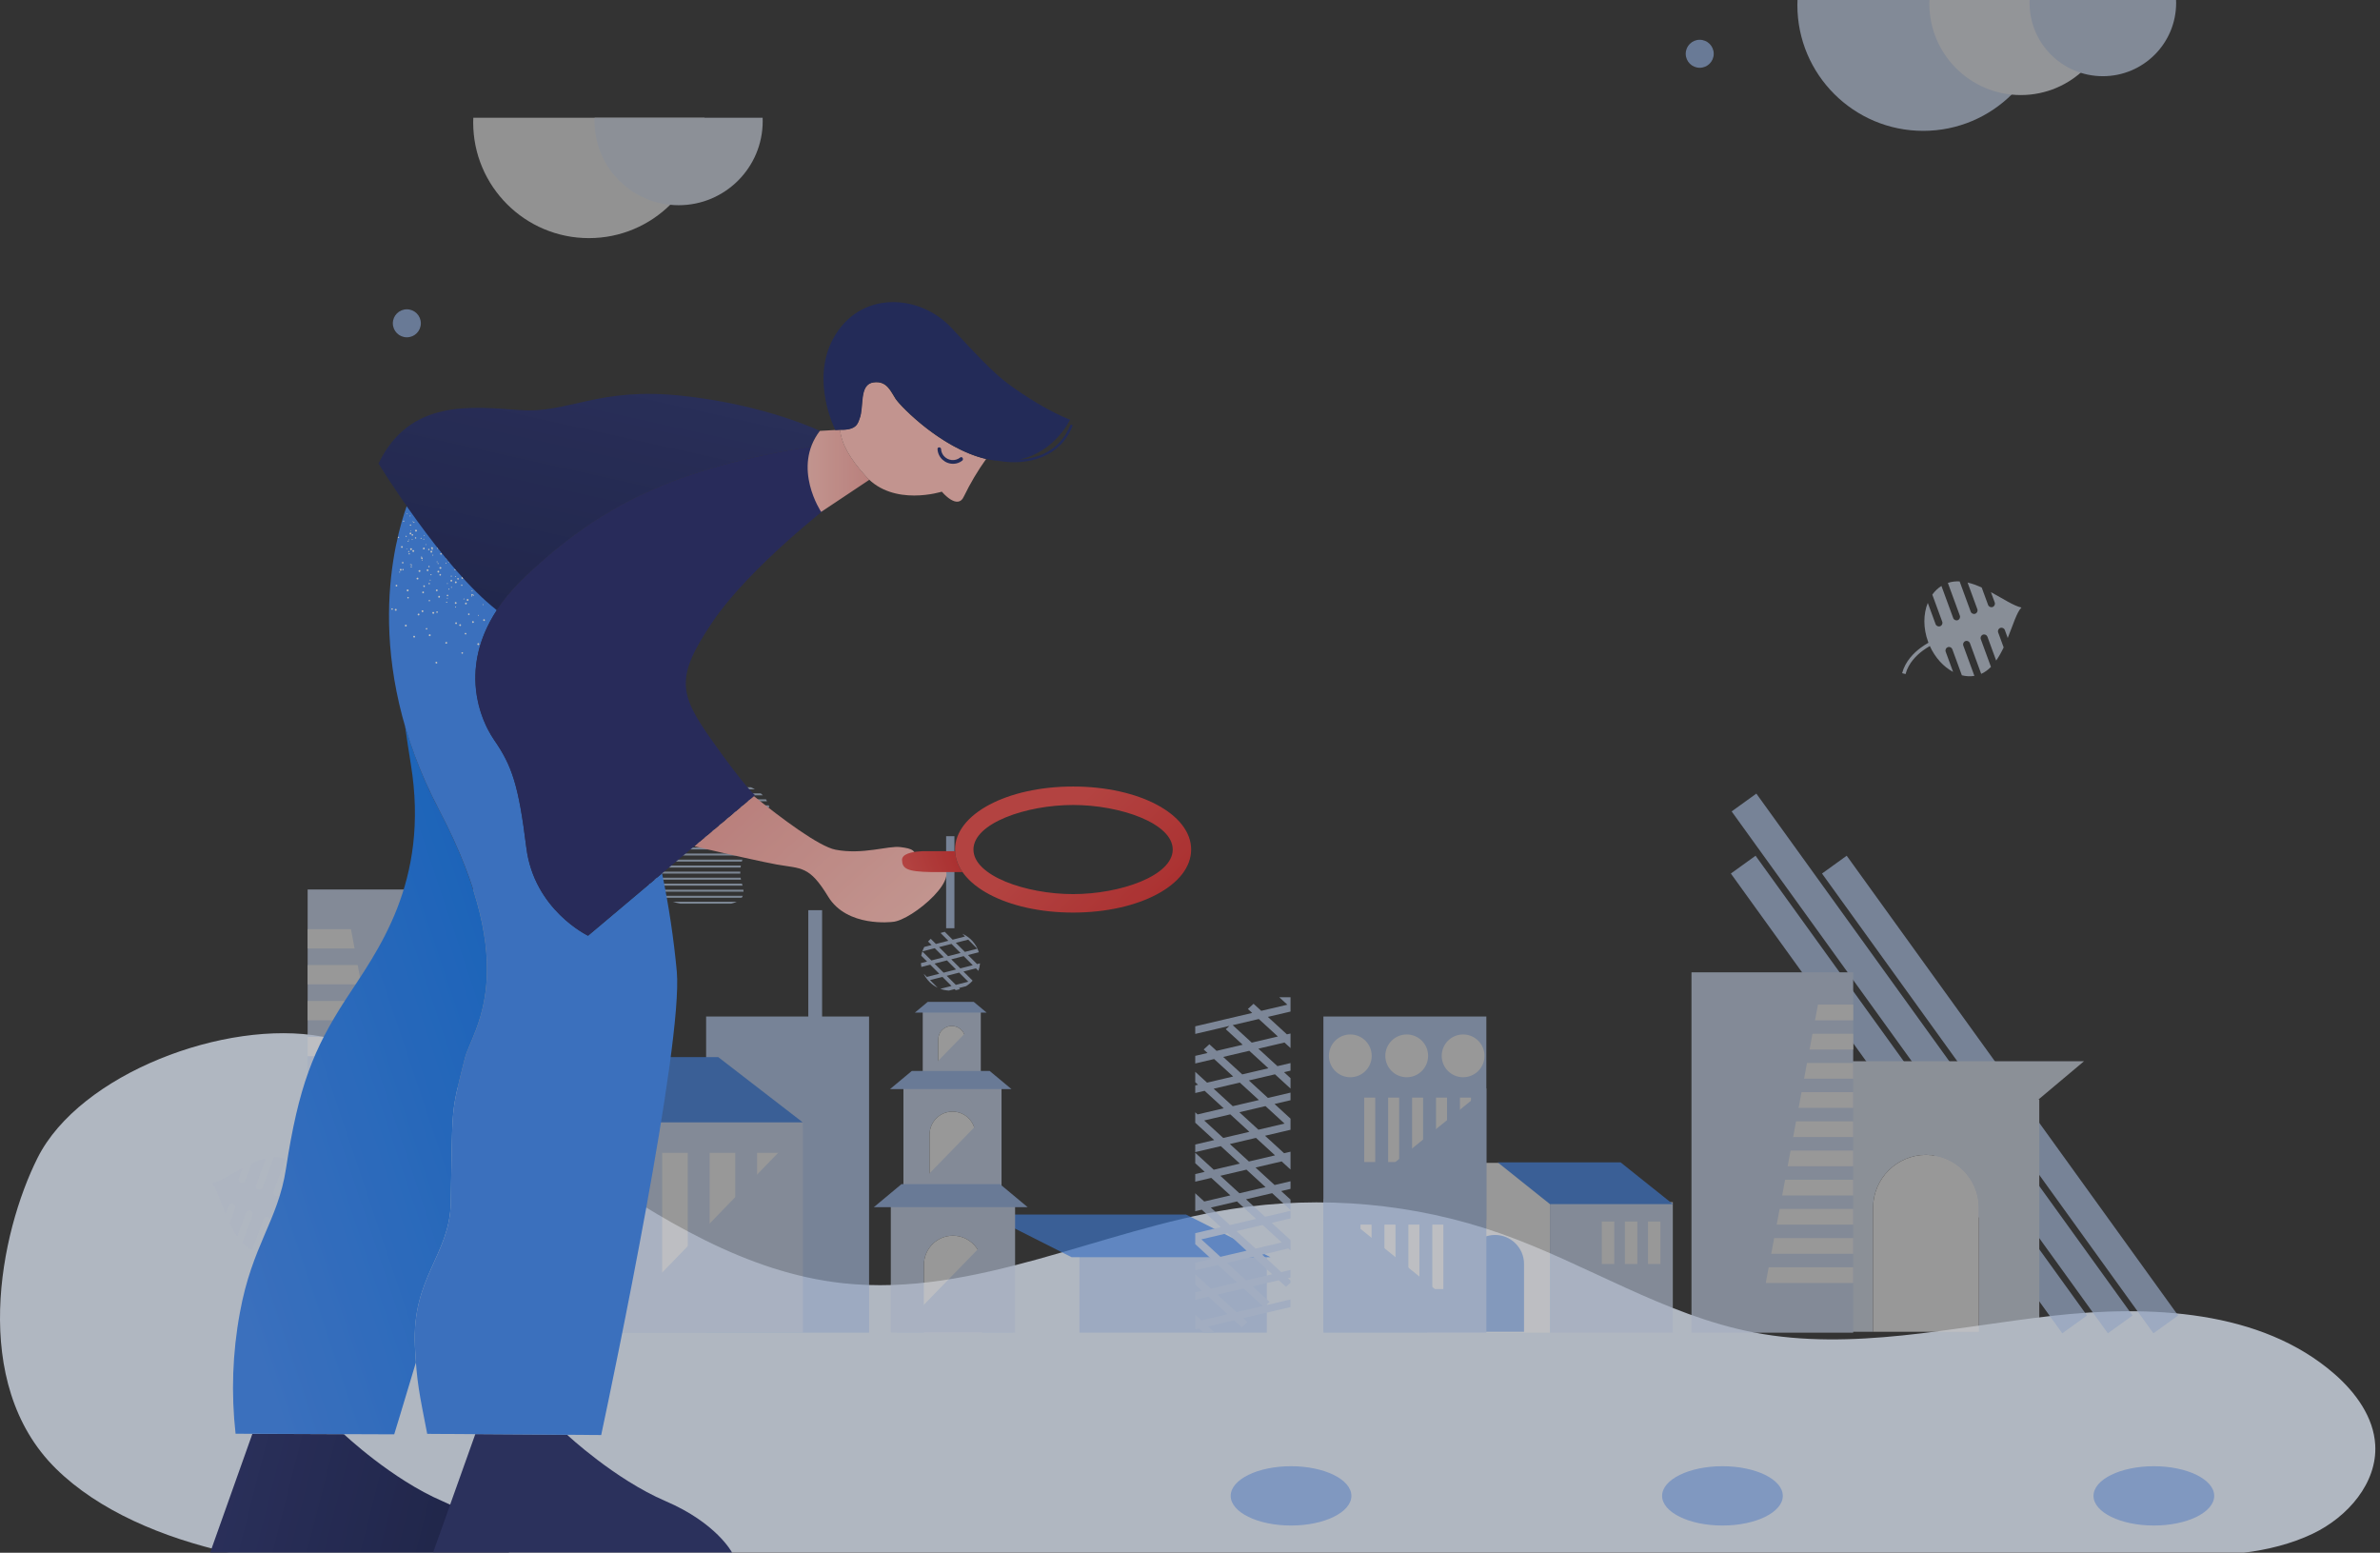 <svg width="394" height="257" viewBox="0 0 394 257" fill="none" xmlns="http://www.w3.org/2000/svg">
<rect x="0" y="0" width="394" height="257" fill="#333333" stroke="none"/>
<g opacity="0.7">
<path d="M37.956 257H371.476C375.426 256.493 379.289 255.555 382.836 253.867C388.711 251.07 393.561 245.406 393.211 239.165C392.956 234.583 389.997 230.491 386.436 227.392C374.268 216.796 355.953 215.946 339.573 217.808C323.193 219.671 306.595 223.644 290.422 220.554C275.528 217.709 262.603 209.151 248.354 204.143C234.222 199.176 218.723 197.772 203.859 200.116C182.17 203.537 161.437 214.751 139.592 212.398C123.467 210.661 109.323 201.726 96.077 192.811C82.831 183.894 69.202 174.49 53.268 171.561C37.337 168.631 13.212 177.714 6.221 191.643C-0.004 204.048 -5.098 228.919 9.241 243.066C16.321 250.05 26.922 254.523 37.956 257Z" fill="#E6EFFE"/>
<g opacity="0.7">
<path d="M43.488 196.56L45.324 191.553C45.985 191.521 46.637 191.593 47.27 191.805L45.285 197.219C45.174 197.523 45.33 197.859 45.633 197.971C45.937 198.082 46.273 197.926 46.385 197.623L48.333 192.31C48.922 192.679 49.429 193.166 49.845 193.743L48.202 198.226C48.091 198.529 48.247 198.865 48.55 198.977C48.854 199.089 49.19 198.932 49.302 198.629L50.593 195.108C51.334 196.942 51.377 199.264 50.541 201.546C50.521 201.6 50.502 201.652 50.481 201.705C50.911 201.953 51.33 202.22 51.733 202.516C52.862 203.345 54.319 204.753 54.841 206.747L54.274 206.895C53.796 205.066 52.44 203.761 51.386 202.988C51.023 202.721 50.644 202.477 50.253 202.25C49.376 204.192 47.973 205.703 46.403 206.537L47.629 203.192C47.74 202.888 47.584 202.552 47.281 202.44C46.977 202.329 46.641 202.485 46.529 202.788L44.949 207.099C44.26 207.269 43.56 207.307 42.876 207.194L44.713 202.185C44.824 201.881 44.668 201.545 44.364 201.433C44.061 201.322 43.724 201.478 43.612 201.781L41.751 206.859C41.151 206.593 40.616 206.196 40.135 205.708L41.816 201.123C41.927 200.819 41.771 200.483 41.468 200.371C41.164 200.26 40.827 200.416 40.716 200.72L39.271 204.66C38.804 203.997 38.397 203.252 38.032 202.48L38.939 200.006C39.05 199.703 38.894 199.367 38.591 199.255C38.287 199.144 37.951 199.3 37.839 199.603L37.356 200.92C36.463 198.705 35.831 196.589 35.086 195.881C36.348 195.616 38.146 194.408 40.137 193.334L39.512 195.039C39.401 195.343 39.557 195.679 39.86 195.791C40.164 195.902 40.5 195.746 40.612 195.443L41.666 192.569C42.437 192.219 43.223 191.925 44.007 191.743L42.389 196.156C42.278 196.46 42.434 196.796 42.737 196.908C43.04 197.02 43.377 196.864 43.488 196.56Z" fill="#E0EBFE"/>
<path d="M326.243 101.236L324.407 96.228C323.745 96.196 323.093 96.268 322.461 96.48L324.445 101.894C324.556 102.197 324.4 102.534 324.097 102.645C323.793 102.756 323.457 102.6 323.345 102.297L321.398 96.985C320.808 97.354 320.301 97.841 319.885 98.418L321.529 102.901C321.64 103.204 321.484 103.541 321.18 103.652C320.877 103.763 320.54 103.607 320.429 103.304L319.138 99.784C318.397 101.617 318.353 103.94 319.189 106.222C319.209 106.275 319.229 106.328 319.25 106.38C318.82 106.628 318.4 106.896 317.997 107.192C316.868 108.021 315.412 109.428 314.89 111.422L315.456 111.57C315.935 109.742 317.291 108.437 318.344 107.663C318.707 107.397 319.087 107.153 319.477 106.926C320.354 108.868 321.757 110.378 323.328 111.213L322.101 107.867C321.99 107.564 322.146 107.227 322.449 107.116C322.753 107.005 323.089 107.161 323.201 107.464L324.781 111.774C325.471 111.945 326.17 111.983 326.854 111.869L325.018 106.86C324.907 106.557 325.063 106.221 325.366 106.109C325.67 105.998 326.006 106.154 326.118 106.457L327.98 111.534C328.58 111.269 329.115 110.871 329.596 110.383L327.915 105.799C327.804 105.495 327.96 105.159 328.263 105.047C328.567 104.936 328.903 105.092 329.015 105.395L330.459 109.335C330.926 108.672 331.334 107.927 331.698 107.156L330.791 104.682C330.68 104.378 330.836 104.042 331.14 103.93C331.443 103.819 331.78 103.975 331.892 104.279L332.374 105.596C333.267 103.38 333.899 101.264 334.645 100.557C333.382 100.291 331.584 99.084 329.593 98.01L330.219 99.715C330.33 100.019 330.174 100.355 329.87 100.467C329.567 100.578 329.23 100.422 329.119 100.118L328.065 97.245C327.294 96.894 326.508 96.6 325.724 96.418L327.342 100.832C327.453 101.135 327.297 101.471 326.993 101.583C326.69 101.695 326.354 101.539 326.243 101.236Z" fill="#E0EBFE"/>
<path d="M303.67 143.11L358.538 219.207" stroke="#BDD5FD" stroke-width="5.043" stroke-miterlimit="10"/>
<path d="M288.712 132.827L350.994 219.207" stroke="#BDD5FD" stroke-width="5.043" stroke-miterlimit="10"/>
<path d="M288.582 143.11L343.449 219.207" stroke="#BDD5FD" stroke-width="5.043" stroke-miterlimit="10"/>
<path d="M209.713 208.011H178.698V220.578H209.713V208.011Z" fill="#BDD5FD"/>
<path d="M337.596 181.973H300.078V220.426H310.082V199.902C310.082 195.088 314.022 191.15 318.837 191.15C323.653 191.15 327.592 195.088 327.592 199.902V220.426H337.597V181.973H337.596Z" fill="#E6EFFE"/>
<path d="M318.838 191.151C314.022 191.151 310.083 195.089 310.083 199.902V220.427H327.593V199.902C327.593 195.089 323.653 191.151 318.838 191.151Z" fill="white"/>
<path d="M99.974 175.103H67.053V220.579H99.974V175.103Z" fill="white"/>
<path d="M136.096 150.651H133.81V172.589H136.096V150.651Z" fill="#BDD5FD"/>
<path d="M162.368 167.46H152.757V177.31H155.32V172.053C155.32 170.82 156.329 169.811 157.562 169.811C158.796 169.811 159.804 170.82 159.804 172.053V177.31H162.367V167.46H162.368Z" fill="#D5E4FE"/>
<path d="M157.562 169.811C156.329 169.811 155.32 170.82 155.32 172.053V177.31H159.805V172.053C159.805 170.82 158.796 169.811 157.562 169.811Z" fill="white"/>
<path d="M161.2 165.826H153.582L151.447 167.605H163.336L161.2 165.826Z" fill="#A1C3FC"/>
<path d="M165.799 180.014H149.56V196.659H153.89V187.775C153.89 185.692 155.595 183.987 157.679 183.987C159.764 183.987 161.469 185.692 161.469 187.775V196.659H165.799V180.014Z" fill="#D5E4FE"/>
<path d="M157.681 183.987C155.597 183.987 153.891 185.691 153.891 187.775V196.659H161.471V187.775C161.47 185.691 159.765 183.987 157.681 183.987Z" fill="white"/>
<path d="M143.872 168.249H116.896V220.579H143.872V168.249Z" fill="#BDD5FD"/>
<path d="M78.353 19.495C78.344 19.75 78.334 20.004 78.334 20.261C78.334 30.838 86.913 39.413 97.494 39.413C108.076 39.413 116.654 30.838 116.654 20.261C116.654 20.004 116.645 19.75 116.635 19.495H78.353Z" fill="#F4F4F4"/>
<path d="M98.438 19.495C98.431 19.68 98.424 19.865 98.424 20.052C98.424 27.736 104.656 33.966 112.344 33.966C120.031 33.966 126.263 27.736 126.263 20.052C126.263 19.866 126.256 19.68 126.249 19.495H98.438Z" fill="#E7EFFE"/>
<path d="M297.569 0C297.558 0.276 297.548 0.554 297.548 0.833C297.548 12.335 306.876 21.659 318.382 21.659C329.889 21.659 339.216 12.335 339.216 0.833C339.216 0.554 339.206 0.277 339.195 0C339.195 0 297.569 0 297.569 0Z" fill="#D3E3FE"/>
<path d="M319.409 0C319.401 0.201 319.394 0.402 319.394 0.605C319.394 8.961 326.17 15.734 334.53 15.734C342.889 15.734 349.665 8.961 349.665 0.605C349.665 0.402 349.658 0.201 349.649 0H319.409Z" fill="#F6F9FF"/>
<path d="M336.001 0C335.995 0.161 335.989 0.322 335.989 0.485C335.989 7.182 341.42 12.612 348.12 12.612C354.821 12.612 360.252 7.182 360.252 0.485C360.252 0.323 360.246 0.161 360.24 0H336.001Z" fill="#D3E3FE"/>
<path d="M122.597 129.63H114.947C115.392 129.49 115.836 129.373 116.304 129.303H121.217C121.684 129.397 122.129 129.514 122.597 129.63ZM124.328 130.309H113.217C112.983 130.402 112.772 130.519 112.561 130.636H124.96C124.773 130.519 124.539 130.402 124.328 130.309ZM125.942 131.314H111.462C111.298 131.431 111.157 131.524 110.994 131.641H126.293C126.176 131.525 126.059 131.408 125.942 131.314ZM126.808 132.296H110.175C110.058 132.413 109.917 132.506 109.801 132.623H126.971C126.924 132.53 126.878 132.413 126.808 132.296ZM127.275 133.302H109.145C109.052 133.419 108.958 133.512 108.841 133.629H127.368C127.346 133.512 127.299 133.419 127.275 133.302ZM127.533 134.307H108.304C108.21 134.425 108.14 134.518 108.07 134.634H127.58C127.556 134.518 127.533 134.401 127.533 134.307ZM127.65 135.29H107.625C107.555 135.407 107.485 135.5 107.438 135.617H127.697C127.673 135.523 127.673 135.406 127.65 135.29ZM127.697 136.295H107.064C107.017 136.412 106.947 136.506 106.9 136.622H127.697C127.697 136.505 127.697 136.412 127.697 136.295ZM127.509 137.417C127.533 137.371 127.533 137.347 127.556 137.3H106.618C106.572 137.417 106.525 137.51 106.501 137.627H127.368C127.416 137.557 127.462 137.488 127.509 137.417ZM126.153 138.399C126.223 138.353 126.293 138.329 126.363 138.306H106.291C106.268 138.423 106.245 138.516 106.198 138.633H125.754C125.872 138.54 126.012 138.469 126.153 138.399ZM124.866 139.288H106.058C106.034 139.405 106.011 139.498 106.011 139.615H124.538C124.632 139.499 124.749 139.382 124.866 139.288ZM123.953 140.27H105.894C105.894 140.387 105.87 140.48 105.87 140.597H123.719C123.79 140.504 123.86 140.387 123.953 140.27ZM123.322 141.276H105.847C105.847 141.393 105.847 141.486 105.847 141.603H123.158C123.205 141.509 123.275 141.393 123.322 141.276ZM122.901 142.281H105.894C105.894 142.399 105.918 142.492 105.941 142.609H122.807C122.831 142.491 122.878 142.375 122.901 142.281ZM122.644 143.263H106.058C106.081 143.38 106.104 143.497 106.128 143.59H122.597C122.62 143.497 122.644 143.38 122.644 143.263ZM122.55 144.268H106.339C106.385 144.386 106.409 144.502 106.456 144.596H122.551C122.55 144.503 122.55 144.386 122.55 144.268ZM106.947 145.602H122.667C122.643 145.484 122.62 145.391 122.62 145.274H106.783C106.83 145.368 106.9 145.485 106.947 145.602ZM107.602 146.584H122.924C122.901 146.467 122.854 146.373 122.831 146.257H107.368C107.438 146.373 107.508 146.491 107.602 146.584ZM108.491 147.589H123.088C123.088 147.472 123.088 147.379 123.065 147.262H108.14C108.28 147.379 108.397 147.496 108.491 147.589ZM109.73 148.525C109.777 148.548 109.801 148.571 109.848 148.595H122.784C122.854 148.501 122.924 148.384 122.971 148.268H109.333C109.473 148.337 109.59 148.454 109.73 148.525ZM112.678 149.577H121.029C121.356 149.506 121.66 149.39 121.964 149.25H111.391C111.812 149.39 112.233 149.506 112.678 149.577Z" fill="#C8DCF8"/>
<path d="M67.352 55.829C68.632 55.829 69.669 54.792 69.669 53.512C69.669 52.233 68.632 51.196 67.352 51.196C66.072 51.196 65.034 52.233 65.034 53.512C65.034 54.792 66.072 55.829 67.352 55.829Z" fill="#A1C3FC"/>
<path d="M281.383 11.217C282.663 11.217 283.701 10.18 283.701 8.901C283.701 7.622 282.663 6.584 281.383 6.584C280.103 6.584 279.065 7.622 279.065 8.901C279.065 10.18 280.103 11.217 281.383 11.217Z" fill="#A1C3FC"/>
<path d="M159.921 163.232C160.337 162.975 160.711 162.66 161.032 162.295L161.001 162.303L159.499 160.802L161.557 160.275L161.973 160.692C162.113 160.297 162.205 159.881 162.239 159.448L161.749 159.573L160.247 158.072L162.043 157.612C161.621 156.238 160.613 155.122 159.31 154.552L159.763 155.004L157.705 155.531L156.406 154.232C156.165 154.278 155.932 154.345 155.705 154.426L156.993 155.713L154.935 156.24L154.081 155.385C153.923 155.525 153.774 155.675 153.635 155.834L154.223 156.421L153.011 156.732C152.885 156.965 152.782 157.211 152.695 157.465L154.743 156.941L156.245 158.442L154.187 158.969L152.692 157.474C152.614 157.704 152.553 157.941 152.51 158.185L153.476 159.151L152.447 159.414C152.462 159.629 152.487 159.84 152.529 160.046L153.995 159.67L155.497 161.172L153.44 161.698L152.916 161.174C153.399 162.181 154.214 162.995 155.221 163.478L153.96 162.218L156.017 161.692L157.519 163.193L155.668 163.667C156.118 163.83 156.597 163.929 157.098 163.954L158.04 163.713L158.212 163.886C158.456 163.842 158.694 163.781 158.924 163.703L158.752 163.531L159.921 163.232ZM161.038 159.755L158.98 160.282L157.478 158.78L159.536 158.254L161.038 159.755ZM160.284 155.524L161.786 157.026L159.729 157.552L158.227 156.051L160.284 155.524ZM155.456 156.76L157.514 156.233L159.016 157.735L156.958 158.261L155.456 156.76ZM154.708 159.49L156.765 158.963L158.267 160.465L156.21 160.991L154.708 159.49ZM156.73 161.51L158.787 160.984L160.29 162.486L158.232 163.012L156.73 161.51Z" fill="#C8DCFD"/>
<path d="M83.848 147.224H50.928V220.579H83.848V147.224Z" fill="#D5E4FE"/>
<path d="M132.895 185.615H99.975V220.579H132.895V185.615Z" fill="#D5E4FE"/>
<path d="M118.905 174.967H85.985L99.974 185.766H132.895L118.905 174.967Z" fill="#428DFC"/>
<path d="M196.33 201.019H163.41L177.399 208.084H210.319L196.33 201.019Z" fill="#428DFC"/>
<path d="M113.859 190.812H109.618V214.073H113.859V190.812Z" fill="white"/>
<path d="M121.716 190.812H117.475V214.073H121.716V190.812Z" fill="white"/>
<path d="M129.574 190.812H125.333V214.073H129.574V190.812Z" fill="white"/>
<path d="M256.582 192.472H236.236V220.578H256.582V192.472Z" fill="white"/>
<path d="M276.929 198.97H256.583V220.579H276.929V198.97Z" fill="#D5E4FE"/>
<path d="M268.283 192.389H247.937L256.583 199.298H276.929L268.283 192.389Z" fill="#428DFC"/>
<path d="M267.236 202.182H265.175V209.213H267.236V202.182Z" fill="white"/>
<path d="M271.057 202.182H268.995V209.213H271.057V202.182Z" fill="white"/>
<path d="M274.878 202.182H272.816V209.213H274.878V202.182Z" fill="white"/>
<path d="M68.76 153.79H50.928V156.989H68.76V153.79Z" fill="white"/>
<path d="M68.76 159.732H50.928V162.931H68.76V159.732Z" fill="white"/>
<path d="M68.76 165.674H50.928V168.873H68.76V165.674Z" fill="white"/>
<path d="M68.76 171.615H50.928V174.815H68.76V171.615Z" fill="white"/>
<path d="M68.76 177.557H50.928V180.757H68.76V177.557Z" fill="white"/>
<path d="M68.76 183.499H50.928V186.698H68.76V183.499Z" fill="white"/>
<path d="M68.76 189.441H50.928V192.64H68.76V189.441Z" fill="white"/>
<path d="M68.76 195.383H50.928V198.582H68.76V195.383Z" fill="white"/>
<path d="M68.76 201.324H50.928V204.524H68.76V201.324Z" fill="white"/>
<path d="M68.76 207.266H50.928V210.466H68.76V207.266Z" fill="white"/>
<path d="M57.33 149.677L69.675 215.494H79.735V150.134L57.33 149.677Z" fill="#D5E4FE"/>
<path d="M168.045 199.491H147.47V220.579H152.956V209.323C152.956 206.684 155.116 204.524 157.757 204.524C160.397 204.524 162.558 206.684 162.558 209.323V220.579H168.044C168.045 220.579 168.045 199.491 168.045 199.491Z" fill="#D5E4FE"/>
<path d="M157.757 204.524C155.116 204.524 152.956 206.684 152.956 209.323V220.579H162.558V209.323C162.558 206.684 160.398 204.524 157.757 204.524Z" fill="white"/>
<path d="M337.062 182.321H300.612L292.679 175.655H344.996L337.062 182.321Z" fill="#E6EFFE"/>
<path d="M132.895 186.605L99.975 220.579H132.895V186.605Z" fill="#D5E4FE"/>
<path d="M167.646 200.85L148.443 220.579H167.646V200.85Z" fill="#D5E4FE"/>
<path d="M165.207 182.568L151.936 196.202H165.207V182.568Z" fill="#D5E4FE"/>
<path d="M162.159 168.551L153.634 177.31H162.159V168.551Z" fill="#D5E4FE"/>
<path d="M158.001 138.402H156.629V153.638H158.001V138.402Z" fill="#BDD5FD"/>
<path d="M212.109 210.552L208.952 207.659L213.278 206.644L213.642 206.977V205.254L210.525 202.398L213.642 201.667V200.409L209.432 201.397L206.274 198.504L210.6 197.489L213.642 200.276V198.553L212.097 197.139L213.642 196.777V195.519L211.005 196.137L207.847 193.244L212.173 192.23L213.642 193.575V190.627L212.578 190.877L209.42 187.984L213.642 186.994V185.151L210.993 182.724L213.642 182.103V180.845L209.9 181.722L206.743 178.83L211.069 177.815L213.642 180.172V178.45L212.566 177.463L213.642 177.211V175.954L211.473 176.462L208.315 173.569L212.641 172.555L213.642 173.472V171.063L213.045 171.202L209.888 168.31L213.642 167.429V165.061H211.776L213.121 166.293L208.795 167.308L207.521 166.141L206.581 167.002L207.298 167.659L197.867 169.871V171.129L203.525 169.802L202.924 170.352L205.725 172.919L201.399 173.934L200.207 172.841L199.267 173.703L199.902 174.285L197.867 174.762V176.02L200.995 175.287L204.152 178.179L199.826 179.194L197.867 177.399V179.122L198.329 179.545L197.867 179.654V180.911L199.421 180.547L202.579 183.44L198.253 184.454L197.866 184.1V185.823L201.006 188.7L197.866 189.436V190.694L202.099 189.701L205.256 192.594L200.93 193.609L197.866 190.801V192.524L199.433 193.959L197.866 194.327V195.584L200.526 194.961L203.683 197.854L199.357 198.868L197.866 197.502V200.476L198.953 200.221L202.11 203.114L197.866 204.109V205.925L200.538 208.373L197.866 209V210.257L201.631 209.374L204.788 212.267L200.462 213.282L197.866 210.903V212.626L198.965 213.633L197.866 213.891V215.148L200.058 214.634L203.216 217.527L198.89 218.542L197.866 217.604V220.039L198.486 219.894L199.247 220.592H201.127L199.983 219.543L204.309 218.528L205.583 219.695L206.523 218.834L205.806 218.177L213.641 216.339V215.082L209.578 216.034L210.179 215.483L207.378 212.917L211.704 211.902L212.896 212.994L213.641 212.312V211.953L213.201 211.551L213.641 211.448V210.191L212.109 210.552ZM212.185 205.643L207.859 206.658L204.702 203.765L209.028 202.75L212.185 205.643ZM212.652 185.969L208.327 186.984L205.17 184.091L209.496 183.076L212.652 185.969ZM204.064 169.677L208.39 168.662L211.548 171.555L207.222 172.57L204.064 169.677ZM202.492 174.937L206.818 173.922L209.976 176.815L205.649 177.83L202.492 174.937ZM200.919 180.197L205.245 179.182L208.403 182.075L204.077 183.09L200.919 180.197ZM199.346 185.457L203.672 184.442L206.83 187.335L202.504 188.35L199.346 185.457ZM203.597 189.351L207.923 188.336L211.08 191.229L206.754 192.244L203.597 189.351ZM202.024 194.611L206.35 193.596L209.508 196.489L205.182 197.504L202.024 194.611ZM200.451 199.871L204.777 198.856L207.935 201.749L203.609 202.764L200.451 199.871ZM198.879 205.131L203.205 204.116L206.362 207.009L202.036 208.024L198.879 205.131ZM209.04 216.163L204.714 217.178L201.557 214.285L205.883 213.27L209.04 216.163ZM206.287 211.917L203.129 209.024L207.455 208.01L210.613 210.903L206.287 211.917Z" fill="#C8DCFD"/>
<path d="M306.788 160.935H280.021V220.579H306.788V160.935Z" fill="#D5E4FE"/>
<path d="M306.79 166.274H292.29V168.876H306.79V166.274Z" fill="white"/>
<path d="M306.79 171.105H292.29V173.707H306.79V171.105Z" fill="white"/>
<path d="M306.79 175.937H292.29V178.538H306.79V175.937Z" fill="white"/>
<path d="M306.79 180.768H292.29V183.37H306.79V180.768Z" fill="white"/>
<path d="M306.79 185.599H292.29V188.2H306.79V185.599Z" fill="white"/>
<path d="M306.79 190.43H292.29V193.032H306.79V190.43Z" fill="white"/>
<path d="M306.79 195.261H292.29V197.863H306.79V195.261Z" fill="white"/>
<path d="M306.79 200.092H292.29V202.694H306.79V200.092Z" fill="white"/>
<path d="M306.79 204.924H292.29V207.525H306.79V204.924Z" fill="white"/>
<path d="M306.79 209.755H292.29V212.356H306.79V209.755Z" fill="white"/>
<path d="M301.584 162.929L291.546 216.444H283.367V163.301L301.584 162.929Z" fill="#D5E4FE"/>
<path d="M247.506 204.402C244.871 204.402 242.714 206.557 242.714 209.192V220.426H252.298V209.192C252.298 206.557 250.142 204.402 247.506 204.402Z" fill="#89B3F4"/>
<path d="M246.061 168.249H219.084V220.579H246.061V168.249Z" fill="#BDD5FD"/>
<path d="M223.539 178.302C225.496 178.302 227.083 176.717 227.083 174.76C227.083 172.804 225.496 171.218 223.539 171.218C221.582 171.218 219.996 172.804 219.996 174.76C219.996 176.717 221.582 178.302 223.539 178.302Z" fill="white"/>
<path d="M232.876 178.302C234.833 178.302 236.42 176.717 236.42 174.76C236.42 172.804 234.833 171.218 232.876 171.218C230.919 171.218 229.333 172.804 229.333 174.76C229.333 176.717 230.919 178.302 232.876 178.302Z" fill="white"/>
<path d="M242.213 178.302C244.17 178.302 245.757 176.717 245.757 174.76C245.757 172.804 244.17 171.218 242.213 171.218C240.256 171.218 238.669 172.804 238.669 174.76C238.669 176.717 240.256 178.302 242.213 178.302Z" fill="white"/>
<path d="M227.665 181.671H225.836V192.336H227.665V181.671Z" fill="white"/>
<path d="M231.628 181.671H229.799V192.336H231.628V181.671Z" fill="white"/>
<path d="M235.59 181.671H233.761V192.336H235.59V181.671Z" fill="white"/>
<path d="M239.554 181.671H237.725V192.336H239.554V181.671Z" fill="white"/>
<path d="M243.517 181.671H241.688V192.336H243.517V181.671Z" fill="white"/>
<path d="M223.093 202.696H221.264V213.361H223.093V202.696Z" fill="white"/>
<path d="M227.055 202.696H225.226V213.361H227.055V202.696Z" fill="white"/>
<path d="M231.018 202.696H229.189V213.361H231.018V202.696Z" fill="white"/>
<path d="M234.981 202.696H233.152V213.361H234.981V202.696Z" fill="white"/>
<path d="M238.944 202.696H237.115V213.361H238.944V202.696Z" fill="white"/>
<path d="M246.061 180.132L219.084 201.991H246.061V180.132Z" fill="#BDD5FD"/>
<path d="M219.084 198.415L246.061 220.274H219.084V198.415Z" fill="#BDD5FD"/>
<path d="M163.828 177.253H150.955L147.346 180.259H167.437L163.828 177.253Z" fill="#A1C3FC"/>
<path d="M165.545 195.992H149.237L144.665 199.801H170.118L165.545 195.992Z" fill="#A1C3FC"/>
</g>
<path d="M41.78 237.324L34.781 257H84.286C84.286 257 81.743 252.11 73.285 248.483C64.827 244.856 56.941 237.383 56.941 237.383L41.78 237.324Z" fill="url(#paint0_linear)"/>
<path d="M78.686 237.363L71.688 256.98H121.192C121.192 256.98 118.649 252.091 110.191 248.463C101.733 244.836 93.867 237.462 93.867 237.462L78.686 237.363Z" fill="#28306D"/>
<path d="M147.729 152.588C147.729 152.588 140.237 153.554 137.103 148.408C133.968 143.262 132.726 143.814 128.566 143.085C126.772 142.77 120.088 141.291 114.943 140.068L124.8 131.768C129.296 135.396 135.565 140.108 138.325 140.64C142.86 141.508 147.019 139.95 149.05 140.206C151.1 140.463 151.613 140.758 151.653 142.257C151.653 142.257 152.639 142.552 155.241 143.105C160.229 144.485 150.962 152.43 147.729 152.588Z" fill="url(#paint1_linear)"/>
<path d="M76.951 175.182C74.586 184.684 74.94 182.319 74.625 199.037C74.468 207.771 68.159 211.379 68.691 222.814C68.73 223.82 68.789 224.706 68.849 225.515C66.72 232.652 65.26 237.403 65.26 237.403L39 237.304C38.251 230.641 38.487 223.898 39.709 217.293C41.74 206.075 46.018 202.073 47.339 193.458C49.429 179.756 51.893 173.683 57.177 165.501C62.343 157.536 71.234 146.141 68.001 126.426C67.646 124.238 67.331 122.148 67.054 120.156C68.474 124.967 70.347 129.62 72.693 134.055C86.71 160.888 78.094 170.588 76.951 175.182Z" fill="url(#paint2_linear)"/>
<path d="M82.254 100.993C76.064 110.457 79.356 118.895 81.821 122.483C84.778 126.761 85.862 129.955 87.144 140.286C88.426 150.617 97.357 154.875 97.357 154.875L109.6 144.564C110.724 149.927 111.532 155.348 112.044 160.81C113.089 172.934 101.595 227.822 99.525 237.522L70.721 237.325C69.42 230.582 68.986 228.886 68.69 222.814C68.158 211.379 74.467 207.791 74.625 199.037C74.94 182.319 74.585 184.684 76.951 175.182C78.095 170.588 86.73 160.868 72.692 134.075C59.641 109.195 65.418 89.164 67.33 83.762" fill="#3E8AF8"/>
<path d="M72.279 92.989C72.279 93.029 72.318 93.068 72.357 93.068C72.397 93.068 72.436 93.029 72.436 92.989C72.436 92.95 72.397 92.91 72.357 92.91C72.318 92.91 72.279 92.95 72.279 92.989ZM74.191 93.009C74.191 93.048 74.23 93.088 74.27 93.088C74.309 93.088 74.349 93.048 74.349 93.009C74.349 92.969 74.309 92.93 74.27 92.93C74.23 92.93 74.191 92.969 74.191 93.009ZM75.355 100.54C75.394 100.579 75.433 100.579 75.473 100.54C75.512 100.5 75.512 100.461 75.473 100.421C75.433 100.382 75.394 100.382 75.355 100.421C75.335 100.461 75.335 100.52 75.355 100.54ZM76.734 99.199C76.774 99.239 76.813 99.239 76.853 99.199C76.873 99.16 76.873 99.12 76.853 99.081C76.833 99.041 76.774 99.041 76.754 99.081C76.695 99.12 76.695 99.16 76.734 99.199ZM78.094 97.839C78.134 97.878 78.173 97.878 78.213 97.839C78.252 97.799 78.252 97.76 78.213 97.721C78.173 97.701 78.134 97.701 78.094 97.721C78.055 97.76 78.075 97.819 78.094 97.839ZM73.994 96.617C74.013 96.656 74.053 96.676 74.092 96.656C74.132 96.636 74.152 96.597 74.132 96.557C74.112 96.518 74.073 96.498 74.033 96.518C74.013 96.518 73.994 96.557 73.994 96.617C73.994 96.597 73.994 96.617 73.994 96.617ZM75.788 95.887C75.808 95.926 75.827 95.946 75.867 95.926H75.886C75.906 95.926 75.926 95.906 75.926 95.867C75.926 95.847 75.926 95.828 75.926 95.808C75.906 95.769 75.867 95.749 75.827 95.769C75.788 95.788 75.768 95.847 75.788 95.887ZM79.139 101.821C79.12 101.861 79.139 101.9 79.179 101.92C79.218 101.939 79.278 101.92 79.278 101.88C79.297 101.841 79.278 101.782 79.238 101.782C79.199 101.762 79.159 101.782 79.139 101.821ZM79.889 100.047C79.869 100.086 79.889 100.126 79.928 100.145C79.968 100.165 80.007 100.145 80.027 100.106C80.047 100.067 80.027 100.027 79.987 100.007C79.948 99.988 79.909 100.007 79.889 100.047ZM65.497 96.971C65.517 97.05 65.615 97.09 65.674 97.07C65.753 97.05 65.793 96.952 65.773 96.893C65.753 96.814 65.655 96.774 65.596 96.794C65.517 96.794 65.477 96.893 65.497 96.971ZM68.966 95.808C68.986 95.887 69.085 95.926 69.164 95.906C69.243 95.887 69.282 95.788 69.262 95.709C69.243 95.63 69.144 95.591 69.085 95.611C68.986 95.65 68.927 95.729 68.966 95.808ZM72.417 94.665C72.436 94.744 72.535 94.783 72.614 94.763C72.693 94.744 72.732 94.645 72.712 94.566C72.693 94.487 72.594 94.448 72.515 94.468C72.436 94.487 72.397 94.586 72.417 94.665ZM72.102 109.609C72.062 109.688 72.102 109.767 72.18 109.806C72.259 109.846 72.338 109.826 72.378 109.747C72.417 109.668 72.378 109.589 72.299 109.55C72.22 109.51 72.141 109.53 72.102 109.609ZM73.738 106.336C73.698 106.415 73.738 106.494 73.817 106.533C73.896 106.573 73.975 106.533 74.014 106.454C74.053 106.376 74.014 106.297 73.955 106.257C73.856 106.238 73.777 106.277 73.738 106.336ZM75.374 103.083C75.335 103.162 75.374 103.241 75.433 103.28C75.512 103.32 75.591 103.3 75.631 103.221C75.67 103.142 75.631 103.064 75.571 103.004C75.493 102.985 75.414 103.004 75.374 103.083ZM76.991 99.83C76.951 99.909 76.991 99.988 77.07 100.027C77.149 100.067 77.228 100.027 77.267 99.948C77.306 99.869 77.267 99.791 77.208 99.751C77.129 99.712 77.05 99.751 76.991 99.83C76.991 99.81 76.991 99.83 76.991 99.83ZM66.384 90.525C66.384 90.603 66.443 90.682 66.522 90.682C66.601 90.682 66.68 90.623 66.68 90.544C66.68 90.465 66.621 90.386 66.542 90.386C66.463 90.367 66.384 90.446 66.384 90.525ZM70.012 90.781C70.012 90.86 70.071 90.939 70.15 90.939C70.228 90.939 70.307 90.879 70.307 90.8C70.307 90.8 70.307 90.8 70.307 90.781C70.307 90.702 70.248 90.623 70.169 90.623C70.09 90.643 70.031 90.702 70.012 90.781ZM67.074 103.655C67.133 103.714 67.232 103.714 67.291 103.655C67.35 103.596 67.35 103.497 67.291 103.438C67.232 103.379 67.153 103.379 67.074 103.418C67.015 103.497 67.015 103.596 67.074 103.655ZM69.834 101.27C69.893 101.329 69.992 101.329 70.051 101.27C70.11 101.21 70.11 101.112 70.051 101.053C69.992 100.994 69.913 100.994 69.834 101.033C69.775 101.112 69.775 101.191 69.834 101.27ZM72.574 98.884C72.633 98.943 72.732 98.943 72.791 98.884C72.85 98.825 72.85 98.726 72.811 98.667C72.752 98.608 72.653 98.588 72.594 98.647C72.535 98.706 72.535 98.805 72.574 98.884C72.574 98.864 72.574 98.884 72.574 98.884ZM75.335 96.479C75.394 96.538 75.473 96.557 75.552 96.498C75.611 96.439 75.631 96.36 75.571 96.281C75.512 96.222 75.433 96.203 75.355 96.262C75.295 96.321 75.295 96.419 75.335 96.479ZM79.455 109.885C79.455 109.964 79.514 110.043 79.593 110.043C79.672 110.043 79.751 109.984 79.751 109.905C79.771 109.826 79.711 109.747 79.632 109.747C79.632 109.747 79.632 109.747 79.613 109.747C79.534 109.747 79.475 109.806 79.455 109.885ZM79.987 102.629C79.987 102.708 80.047 102.787 80.126 102.787C80.204 102.787 80.283 102.728 80.283 102.649C80.283 102.57 80.224 102.491 80.145 102.491C80.066 102.472 79.987 102.531 79.987 102.629ZM68.138 88.514C68.118 88.593 68.178 88.652 68.237 88.671C68.316 88.691 68.375 88.632 68.394 88.553C68.414 88.474 68.355 88.415 68.276 88.395C68.217 88.395 68.158 88.435 68.138 88.514ZM64.807 100.875C64.846 100.934 64.925 100.954 64.984 100.914C65.043 100.875 65.063 100.796 65.024 100.737C64.984 100.678 64.905 100.658 64.846 100.697C64.767 100.737 64.767 100.816 64.807 100.875ZM67.448 99.002C67.488 99.061 67.567 99.081 67.626 99.041C67.685 99.002 67.705 98.923 67.665 98.864C67.626 98.805 67.547 98.785 67.488 98.825C67.429 98.844 67.409 98.923 67.448 99.002ZM70.09 97.011C70.09 97.05 70.09 97.07 70.11 97.109C70.15 97.169 70.228 97.188 70.288 97.149C70.347 97.109 70.367 97.011 70.327 96.952C70.307 96.912 70.268 96.893 70.209 96.893C70.189 96.893 70.15 96.893 70.15 96.912C70.11 96.932 70.09 96.971 70.09 97.011ZM72.752 95.217C72.791 95.276 72.89 95.296 72.949 95.256C73.008 95.217 73.028 95.118 72.989 95.059C72.949 95 72.87 94.98 72.811 95.02C72.732 95.079 72.712 95.158 72.752 95.217ZM76.379 108.051C76.379 108.13 76.419 108.189 76.497 108.209C76.576 108.229 76.635 108.17 76.655 108.11C76.675 108.032 76.616 107.972 76.557 107.953C76.478 107.933 76.399 107.992 76.379 108.051ZM76.932 104.858C76.912 104.936 76.971 104.996 77.05 105.015C77.129 105.035 77.188 104.976 77.208 104.917C77.228 104.838 77.168 104.779 77.109 104.759C77.011 104.72 76.951 104.779 76.932 104.858ZM77.483 101.644C77.464 101.723 77.523 101.782 77.582 101.802C77.641 101.822 77.72 101.782 77.74 101.703C77.74 101.703 77.74 101.703 77.74 101.684C77.76 101.605 77.7 101.546 77.641 101.526C77.562 101.526 77.483 101.565 77.483 101.644ZM78.016 98.43C78.016 98.509 78.055 98.568 78.134 98.588C78.213 98.588 78.272 98.549 78.292 98.47C78.311 98.391 78.252 98.332 78.173 98.312C78.094 98.312 78.035 98.351 78.016 98.43ZM66.542 93.167C66.561 93.245 66.621 93.285 66.699 93.265C66.778 93.245 66.818 93.186 66.798 93.107C66.778 93.029 66.719 92.989 66.64 93.009C66.561 93.029 66.522 93.088 66.542 93.167ZM69.716 92.437C69.736 92.516 69.795 92.555 69.874 92.535C69.952 92.516 69.992 92.437 69.972 92.378C69.952 92.299 69.874 92.259 69.814 92.279C69.736 92.299 69.696 92.358 69.716 92.437ZM72.87 91.707C72.89 91.786 72.969 91.826 73.028 91.806C73.107 91.786 73.146 91.707 73.126 91.648C73.107 91.569 73.028 91.53 72.969 91.55C72.91 91.569 72.87 91.629 72.87 91.707ZM70.505 104.009C70.465 104.069 70.485 104.147 70.544 104.187C70.603 104.226 70.682 104.207 70.722 104.147C70.761 104.088 70.741 104.009 70.682 103.95C70.642 103.931 70.544 103.95 70.505 104.009ZM72.24 101.25C72.2 101.309 72.22 101.388 72.279 101.427C72.338 101.467 72.417 101.447 72.456 101.388C72.496 101.329 72.476 101.25 72.417 101.191C72.357 101.171 72.279 101.191 72.24 101.25ZM73.974 98.489C73.935 98.549 73.954 98.627 74.013 98.667C74.073 98.706 74.152 98.687 74.191 98.627C74.23 98.568 74.211 98.489 74.152 98.45C74.092 98.411 74.013 98.43 73.974 98.489ZM75.709 95.729C75.67 95.788 75.689 95.867 75.749 95.906C75.788 95.926 75.827 95.926 75.867 95.926C75.886 95.906 75.906 95.887 75.926 95.867C75.965 95.808 75.946 95.729 75.886 95.69C75.827 95.65 75.749 95.67 75.709 95.729ZM67.823 85.379C67.803 85.418 67.823 85.457 67.862 85.477C67.902 85.497 67.941 85.457 67.961 85.418C67.981 85.379 67.961 85.339 67.922 85.32C67.882 85.32 67.843 85.339 67.823 85.379ZM68.099 93.521C68.119 93.561 68.158 93.58 68.198 93.561C68.237 93.541 68.257 93.501 68.237 93.462C68.217 93.422 68.178 93.403 68.139 93.422C68.099 93.422 68.079 93.482 68.099 93.521ZM69.834 92.733C69.854 92.772 69.893 92.792 69.933 92.772C69.972 92.752 69.992 92.713 69.972 92.673C69.952 92.634 69.913 92.614 69.874 92.634C69.834 92.634 69.834 92.693 69.834 92.733ZM71.589 91.924C71.609 91.964 71.648 91.983 71.687 91.964C71.727 91.944 71.746 91.904 71.727 91.865C71.727 91.865 71.727 91.865 71.727 91.845C71.707 91.806 71.668 91.786 71.628 91.806C71.589 91.845 71.569 91.885 71.589 91.924ZM73.994 98.982C73.974 99.022 73.994 99.061 74.033 99.081C74.073 99.101 74.112 99.081 74.132 99.041C74.152 99.002 74.132 98.963 74.092 98.943C74.053 98.923 74.013 98.943 73.994 98.982ZM74.664 97.188C74.645 97.228 74.664 97.267 74.723 97.287C74.763 97.307 74.802 97.287 74.822 97.247C74.842 97.208 74.822 97.169 74.783 97.149C74.743 97.129 74.684 97.129 74.664 97.188ZM75.355 95.394C75.335 95.433 75.355 95.473 75.394 95.493C75.433 95.512 75.473 95.493 75.493 95.453C75.512 95.414 75.493 95.374 75.453 95.355C75.414 95.315 75.355 95.335 75.355 95.394ZM68.158 89.302C68.158 89.341 68.197 89.381 68.237 89.381C68.276 89.381 68.316 89.341 68.316 89.302C68.316 89.262 68.276 89.223 68.237 89.223C68.198 89.223 68.158 89.262 68.158 89.302ZM70.071 89.243C70.071 89.282 70.11 89.322 70.15 89.322C70.189 89.322 70.228 89.282 70.228 89.243C70.228 89.203 70.209 89.164 70.15 89.164C70.15 89.164 70.15 89.164 70.13 89.164C70.11 89.164 70.09 89.203 70.071 89.243ZM71.155 96.084C71.194 96.104 71.234 96.104 71.273 96.084C71.313 96.044 71.293 96.005 71.273 95.966C71.254 95.926 71.194 95.926 71.175 95.966C71.135 96.005 71.135 96.044 71.155 96.084ZM72.476 94.685C72.515 94.704 72.555 94.704 72.594 94.685C72.614 94.645 72.614 94.606 72.594 94.566C72.574 94.527 72.515 94.527 72.496 94.566C72.456 94.586 72.436 94.645 72.476 94.685ZM73.797 93.265C73.817 93.304 73.876 93.304 73.896 93.265C73.915 93.225 73.915 93.186 73.896 93.147C73.856 93.127 73.817 93.127 73.777 93.147C73.758 93.186 73.758 93.245 73.797 93.265ZM77.996 98.667C77.996 98.706 78.036 98.746 78.075 98.746C78.115 98.746 78.154 98.706 78.154 98.667C78.154 98.627 78.134 98.588 78.075 98.588C78.075 98.588 78.075 98.588 78.055 98.588C78.035 98.588 77.996 98.627 77.996 98.667ZM68.434 86.444C68.434 86.483 68.454 86.542 68.513 86.542C68.572 86.542 68.612 86.522 68.612 86.463C68.612 86.404 68.592 86.365 68.533 86.365C68.493 86.365 68.434 86.385 68.434 86.444ZM66.088 94.744C66.108 94.783 66.167 94.803 66.206 94.763C66.246 94.744 66.266 94.685 66.226 94.645C66.206 94.606 66.147 94.586 66.108 94.625C66.088 94.645 66.068 94.704 66.088 94.744ZM67.902 93.501C67.922 93.541 67.981 93.561 68.02 93.521C68.06 93.501 68.079 93.442 68.04 93.403C68.02 93.363 67.961 93.344 67.922 93.383C67.882 93.403 67.862 93.442 67.902 93.501C67.882 93.501 67.882 93.501 67.902 93.501ZM69.696 92.24C69.716 92.279 69.775 92.279 69.814 92.279H69.834C69.874 92.259 69.893 92.2 69.854 92.161C69.814 92.121 69.775 92.102 69.736 92.141C69.676 92.141 69.657 92.2 69.696 92.24ZM71.49 90.998C71.51 91.037 71.569 91.057 71.609 91.017C71.648 90.978 71.668 90.939 71.628 90.899C71.609 90.879 71.589 90.86 71.549 90.86C71.53 90.86 71.53 90.86 71.53 90.86L71.51 90.879C71.47 90.899 71.47 90.958 71.49 90.998ZM73.856 99.672C73.836 99.712 73.876 99.771 73.915 99.771C73.915 99.771 73.915 99.771 73.935 99.771C73.975 99.771 74.034 99.751 74.034 99.692C74.034 99.653 74.014 99.593 73.955 99.593C73.896 99.574 73.856 99.613 73.856 99.672ZM74.23 97.503C74.23 97.562 74.25 97.602 74.309 97.602C74.349 97.602 74.408 97.582 74.408 97.523C74.408 97.484 74.388 97.424 74.329 97.424C74.29 97.425 74.25 97.464 74.23 97.503ZM74.625 95.355C74.605 95.394 74.645 95.453 74.684 95.453C74.684 95.453 74.684 95.453 74.704 95.453C74.743 95.453 74.802 95.434 74.802 95.375C74.802 95.335 74.783 95.276 74.723 95.276C74.684 95.256 74.625 95.296 74.625 95.355ZM67.488 89.598C67.507 89.637 67.547 89.677 67.586 89.657C67.626 89.657 67.665 89.598 67.665 89.558C67.646 89.519 67.606 89.48 67.547 89.499C67.507 89.499 67.468 89.539 67.488 89.598ZM69.617 89.124C69.617 89.164 69.676 89.203 69.716 89.183C69.755 89.183 69.795 89.124 69.795 89.085C69.795 89.046 69.736 89.006 69.696 89.006C69.657 89.007 69.617 89.065 69.617 89.124ZM70.09 97.011C70.09 97.031 70.11 97.031 70.11 97.031C70.15 97.05 70.209 97.05 70.228 97.011C70.248 96.971 70.248 96.912 70.209 96.893C70.169 96.873 70.11 96.873 70.09 96.912C70.071 96.952 70.071 96.991 70.09 97.011ZM71.273 95.079C71.254 95.118 71.254 95.177 71.293 95.197C71.332 95.217 71.392 95.217 71.431 95.177C71.451 95.138 71.451 95.079 71.411 95.039C71.352 95.02 71.293 95.039 71.273 95.079ZM72.456 93.226C72.436 93.265 72.436 93.324 72.476 93.344C72.515 93.364 72.574 93.364 72.594 93.324C72.614 93.285 72.614 93.226 72.574 93.206C72.535 93.186 72.476 93.186 72.456 93.226ZM78.312 98.549C78.331 98.588 78.371 98.627 78.41 98.608C78.45 98.588 78.489 98.549 78.469 98.509C78.469 98.47 78.41 98.43 78.371 98.43C78.331 98.45 78.312 98.489 78.312 98.549ZM68.71 87.863C68.73 87.942 68.809 88.001 68.908 87.981C68.987 87.962 69.046 87.883 69.026 87.804C69.006 87.725 68.927 87.666 68.849 87.686C68.75 87.685 68.691 87.764 68.71 87.863ZM65.379 100.855C65.339 100.934 65.359 101.033 65.438 101.072C65.517 101.111 65.615 101.092 65.655 101.013C65.694 100.934 65.674 100.835 65.596 100.796C65.517 100.757 65.418 100.776 65.379 100.855ZM67.35 97.641C67.31 97.72 67.33 97.819 67.409 97.858C67.488 97.898 67.586 97.878 67.626 97.799C67.665 97.72 67.646 97.622 67.567 97.582C67.468 97.543 67.389 97.562 67.35 97.641ZM69.302 94.428C69.262 94.507 69.282 94.605 69.361 94.645C69.44 94.684 69.538 94.665 69.578 94.586C69.617 94.507 69.597 94.408 69.519 94.369C69.459 94.349 69.361 94.369 69.302 94.428ZM71.273 91.234C71.234 91.313 71.254 91.412 71.332 91.451C71.411 91.49 71.51 91.471 71.549 91.392C71.589 91.313 71.569 91.234 71.49 91.175C71.411 91.136 71.313 91.155 71.273 91.234ZM79.021 106.652C79.041 106.73 79.12 106.79 79.218 106.77C79.297 106.75 79.356 106.652 79.337 106.573C79.317 106.494 79.238 106.435 79.159 106.454C79.061 106.474 79.001 106.553 79.021 106.652ZM78.154 102.985C78.174 103.064 78.252 103.123 78.331 103.103C78.41 103.083 78.469 103.004 78.45 102.926C78.43 102.847 78.351 102.788 78.272 102.807C78.174 102.827 78.134 102.906 78.154 102.985ZM77.266 99.337C77.286 99.416 77.365 99.475 77.444 99.455C77.523 99.436 77.582 99.357 77.562 99.258C77.543 99.179 77.444 99.12 77.365 99.14C77.306 99.179 77.247 99.258 77.266 99.337ZM76.399 95.69C76.419 95.769 76.497 95.828 76.576 95.808C76.655 95.788 76.714 95.709 76.695 95.611C76.675 95.532 76.596 95.473 76.517 95.493C76.438 95.512 76.379 95.591 76.399 95.69C76.399 95.67 76.399 95.67 76.399 95.69ZM67.922 90.978C67.961 91.057 68.06 91.076 68.139 91.017C68.217 90.958 68.217 90.86 68.178 90.8C68.119 90.722 68.04 90.722 67.961 90.761C67.882 90.82 67.882 90.919 67.922 90.978ZM70.977 105.114C70.977 105.193 71.017 105.272 71.115 105.291C71.194 105.311 71.273 105.252 71.293 105.153C71.313 105.074 71.254 104.996 71.175 104.976C71.076 104.976 70.997 105.035 70.977 105.114ZM71.569 101.408C71.549 101.486 71.609 101.565 71.707 101.585C71.786 101.605 71.865 101.546 71.885 101.467C71.904 101.388 71.845 101.309 71.746 101.289C71.668 101.27 71.589 101.309 71.569 101.408ZM72.161 97.681C72.141 97.76 72.2 97.838 72.279 97.858C72.358 97.878 72.437 97.819 72.456 97.74C72.476 97.661 72.417 97.582 72.338 97.562C72.259 97.543 72.18 97.602 72.161 97.681ZM72.752 93.975C72.732 94.053 72.791 94.132 72.89 94.152C72.969 94.172 73.048 94.112 73.067 94.034C73.087 93.955 73.028 93.876 72.949 93.856C72.831 93.837 72.752 93.896 72.752 93.975ZM67.823 88.395C67.882 88.474 67.961 88.474 68.04 88.435C68.119 88.395 68.119 88.297 68.079 88.218C68.04 88.139 67.941 88.119 67.882 88.178C67.803 88.218 67.784 88.317 67.823 88.395ZM68.415 105.35C68.395 105.429 68.454 105.508 68.533 105.528C68.612 105.548 68.691 105.488 68.71 105.41C68.73 105.331 68.671 105.252 68.592 105.232C68.513 105.212 68.415 105.272 68.415 105.35ZM69.144 101.684C69.124 101.762 69.183 101.841 69.262 101.861C69.341 101.881 69.42 101.822 69.44 101.743C69.459 101.664 69.4 101.565 69.321 101.546C69.243 101.546 69.164 101.605 69.144 101.684ZM69.893 98.016C69.874 98.095 69.933 98.174 70.012 98.194C70.09 98.213 70.169 98.154 70.189 98.075C70.209 97.997 70.15 97.918 70.071 97.898C69.992 97.878 69.913 97.937 69.893 98.016ZM70.642 94.349C70.623 94.428 70.662 94.507 70.76 94.526C70.839 94.546 70.918 94.487 70.938 94.408C70.958 94.329 70.899 94.251 70.82 94.231C70.721 94.211 70.642 94.27 70.642 94.349ZM71.372 90.682C71.352 90.761 71.411 90.84 71.49 90.86C71.51 90.86 71.53 90.86 71.549 90.86H71.569C71.628 90.84 71.668 90.8 71.668 90.741C71.687 90.662 71.628 90.584 71.549 90.564C71.47 90.544 71.392 90.584 71.372 90.682ZM66.206 94.211C66.167 94.29 66.167 94.369 66.246 94.428C66.325 94.487 66.404 94.467 66.463 94.388C66.502 94.31 66.483 94.211 66.423 94.172C66.344 94.132 66.246 94.152 66.206 94.211ZM68.277 91.116C68.237 91.195 68.257 91.293 68.336 91.333C68.415 91.372 68.493 91.353 68.553 91.293C68.592 91.215 68.572 91.116 68.513 91.076C68.434 91.017 68.336 91.037 68.277 91.116ZM76.025 103.497C76.044 103.576 76.123 103.635 76.202 103.616C76.281 103.596 76.34 103.517 76.32 103.438C76.301 103.359 76.222 103.3 76.143 103.32C76.064 103.34 76.005 103.418 76.025 103.497ZM75.295 99.83C75.315 99.909 75.394 99.968 75.473 99.948C75.552 99.929 75.611 99.85 75.591 99.771C75.571 99.692 75.493 99.633 75.414 99.653C75.335 99.653 75.276 99.731 75.295 99.83ZM74.566 96.143C74.585 96.222 74.664 96.281 74.743 96.262C74.822 96.242 74.881 96.163 74.862 96.084C74.842 96.005 74.763 95.946 74.684 95.966C74.605 95.985 74.566 96.064 74.566 96.143ZM73.856 92.476C73.876 92.555 73.955 92.614 74.034 92.594C74.112 92.575 74.172 92.496 74.152 92.417C74.132 92.338 74.053 92.279 73.975 92.299C73.896 92.319 73.836 92.397 73.856 92.476ZM65.891 89.026C65.93 89.066 66.009 89.066 66.049 89.026C66.088 88.987 66.088 88.908 66.049 88.868C66.009 88.829 65.93 88.829 65.891 88.868C65.851 88.888 65.851 88.967 65.891 89.026ZM67.882 86.995C67.922 87.035 68.001 87.035 68.04 86.995C68.079 86.956 68.079 86.877 68.04 86.838C68.001 86.798 67.922 86.798 67.882 86.838C67.823 86.877 67.823 86.956 67.882 86.995C67.862 86.995 67.862 86.995 67.882 86.995ZM70.958 99.416C70.958 99.475 71.017 99.534 71.076 99.534C71.135 99.534 71.194 99.475 71.194 99.416C71.194 99.357 71.155 99.298 71.096 99.298C71.096 99.298 71.096 99.298 71.076 99.298C71.017 99.298 70.958 99.357 70.958 99.416ZM70.938 96.597C70.938 96.656 70.997 96.715 71.056 96.715C71.115 96.715 71.175 96.656 71.175 96.597C71.175 96.538 71.115 96.479 71.056 96.479C70.977 96.479 70.938 96.538 70.938 96.597ZM70.899 93.777C70.899 93.837 70.958 93.896 71.017 93.896C71.076 93.896 71.135 93.837 71.135 93.777C71.135 93.718 71.076 93.659 71.017 93.659C70.958 93.659 70.899 93.718 70.899 93.777ZM70.879 90.958C70.879 91.017 70.918 91.076 70.997 91.076C71.056 91.076 71.115 91.037 71.115 90.958C71.115 90.899 71.056 90.84 70.997 90.84C70.918 90.82 70.879 90.879 70.879 90.958C70.879 90.939 70.879 90.958 70.879 90.958ZM65.536 96.853C65.517 96.912 65.536 96.971 65.596 97.011C65.655 97.031 65.714 97.011 65.753 96.952C65.773 96.893 65.753 96.833 65.694 96.794C65.635 96.774 65.576 96.794 65.536 96.853C65.556 96.853 65.536 96.853 65.536 96.853ZM66.601 94.231C66.581 94.29 66.601 94.369 66.66 94.388C66.719 94.408 66.778 94.388 66.818 94.329C66.837 94.27 66.818 94.211 66.758 94.172C66.699 94.152 66.621 94.172 66.601 94.231ZM67.646 91.609C67.626 91.668 67.646 91.727 67.705 91.766C67.764 91.786 67.823 91.766 67.843 91.707C67.862 91.648 67.843 91.569 67.784 91.55C67.744 91.53 67.665 91.55 67.646 91.609ZM68.691 88.987C68.671 89.046 68.691 89.105 68.75 89.144C68.809 89.164 68.868 89.144 68.908 89.085C68.927 89.026 68.908 88.967 68.849 88.928C68.789 88.908 68.73 88.928 68.691 88.987ZM76.34 96.912C76.36 96.971 76.439 96.991 76.478 96.971C76.537 96.952 76.577 96.893 76.537 96.814C76.518 96.755 76.439 96.735 76.379 96.755C76.36 96.794 76.32 96.853 76.34 96.912ZM75.236 94.329C75.256 94.388 75.335 94.408 75.394 94.388C75.453 94.369 75.473 94.29 75.453 94.231C75.433 94.172 75.355 94.132 75.295 94.172C75.236 94.191 75.216 94.27 75.236 94.329ZM67.271 90.84C67.271 90.879 67.291 90.919 67.311 90.919C67.35 90.919 67.39 90.899 67.39 90.879C67.39 90.84 67.37 90.8 67.35 90.8C67.33 90.781 67.291 90.8 67.271 90.84ZM67.626 89.341C67.626 89.381 67.646 89.4 67.665 89.42C67.705 89.42 67.724 89.42 67.744 89.381C67.764 89.341 67.744 89.322 67.705 89.302C67.665 89.282 67.626 89.302 67.626 89.341ZM67.961 87.824C67.941 87.863 67.961 87.883 68.001 87.903C68.04 87.903 68.06 87.883 68.079 87.843C68.079 87.804 68.06 87.784 68.04 87.764C68.001 87.784 67.961 87.804 67.961 87.824ZM68.296 86.325C68.296 86.365 68.316 86.385 68.336 86.404C68.375 86.404 68.395 86.385 68.415 86.365C68.415 86.325 68.395 86.306 68.375 86.286C68.336 86.266 68.296 86.306 68.296 86.325ZM67.35 84.984C67.33 85.004 67.33 85.043 67.37 85.063C67.409 85.083 67.448 85.083 67.468 85.043C67.488 85.024 67.488 84.984 67.448 84.965C67.429 84.945 67.389 84.945 67.35 84.984C67.35 84.965 67.35 84.984 67.35 84.984ZM70.426 90.15C70.426 90.189 70.465 90.209 70.505 90.209C70.544 90.209 70.564 90.17 70.564 90.13C70.564 90.091 70.524 90.071 70.505 90.071C70.445 90.071 70.426 90.111 70.426 90.15ZM70.169 88.632C70.169 88.671 70.209 88.691 70.248 88.691C70.288 88.691 70.307 88.652 70.307 88.612C70.307 88.573 70.268 88.553 70.228 88.553C70.189 88.553 70.15 88.593 70.169 88.632ZM67.981 93.837C68.001 93.896 68.04 93.935 68.099 93.915C68.158 93.915 68.198 93.856 68.178 93.817C68.178 93.817 68.178 93.817 68.178 93.797C68.178 93.738 68.119 93.698 68.079 93.718C68.02 93.718 67.981 93.758 67.981 93.837C67.981 93.817 67.981 93.837 67.981 93.837ZM67.567 91.313C67.567 91.372 67.626 91.412 67.665 91.392C67.724 91.392 67.764 91.333 67.764 91.274C67.764 91.215 67.705 91.175 67.646 91.195C67.606 91.195 67.567 91.254 67.567 91.313ZM67.133 88.79C67.153 88.849 67.192 88.888 67.251 88.868C67.311 88.868 67.35 88.809 67.33 88.75C67.33 88.691 67.271 88.652 67.212 88.671C67.173 88.691 67.133 88.731 67.133 88.79ZM66.719 86.286C66.739 86.345 66.778 86.385 66.837 86.365C66.897 86.345 66.936 86.306 66.916 86.246C66.916 86.187 66.857 86.148 66.798 86.168C66.758 86.168 66.719 86.227 66.719 86.286ZM72.377 90.8C72.397 90.86 72.476 90.86 72.515 90.84C72.555 90.8 72.574 90.741 72.535 90.702C72.496 90.662 72.436 90.643 72.397 90.662C72.357 90.682 72.357 90.741 72.377 90.8Z" fill="white"/>
<path d="M135.723 71.322C135.112 72.111 134.638 72.978 134.284 73.925C111.434 77.473 99.152 83.9 86.987 95.414C85.193 97.09 83.616 98.963 82.256 100.994C73.305 94.093 62.659 76.724 62.659 76.724C67.804 66.019 78.017 67.299 86.081 67.872C94.144 68.463 98.954 64.008 112.893 65.506C126.831 67.005 135.723 71.322 135.723 71.322Z" fill="url(#paint3_linear)"/>
<path d="M137.675 83.407C137.675 83.407 124.111 93.817 117.94 102.965C111.769 112.113 112.38 114.833 117.881 122.582C123.361 130.33 124.978 131.611 124.978 131.611L97.337 154.875C97.337 154.875 88.406 150.616 87.125 140.286C85.843 129.955 84.759 126.761 81.801 122.482C78.844 118.204 74.744 106.986 86.987 95.394C99.229 83.802 111.591 77.394 134.698 73.846" fill="#23286B"/>
<path d="M143.925 79.405L135.94 84.728C135.94 84.728 131.051 77.433 135.723 71.321L139.075 71.124C139.331 73.49 140.652 75.856 143.373 78.853C143.55 79.05 143.728 79.247 143.925 79.405Z" fill="url(#paint4_linear)"/>
<path d="M163.246 75.975C161.846 77.926 160.624 79.996 159.579 82.146C158.534 84.531 155.912 81.377 155.912 81.377C155.912 81.377 147.947 83.92 143.353 78.853C140.632 75.856 139.311 73.471 139.055 71.124C141.815 71.203 141.992 70.02 142.268 69.311C143.057 67.32 142.13 63.633 144.594 63.298C146.842 62.982 147.473 64.855 148.262 66.038C149.169 67.359 155.951 74.279 163.246 75.975Z" fill="url(#paint5_linear)"/>
<path d="M155.202 74.338C155.281 75.738 156.464 76.822 157.884 76.763C158.396 76.743 158.889 76.566 159.283 76.25C159.599 76.014 159.283 75.481 158.968 75.718C158.14 76.388 156.918 76.27 156.227 75.442C155.971 75.126 155.813 74.752 155.794 74.338C155.774 73.944 155.163 73.944 155.202 74.338Z" fill="#1C2868"/>
<path d="M177.145 70.434C175.647 74.22 172.295 75.876 168.687 76.073C174.642 74.87 177.145 69.468 177.145 69.468C173.873 68.206 169.733 65.644 166.854 63.494C164.449 61.72 161.57 58.644 157.568 54.326C152.245 48.57 142.309 47.998 137.932 56.042C134.127 63.06 138.287 71.183 138.287 71.183C138.464 71.183 138.642 71.163 139.095 71.144C141.855 71.222 142.032 70.04 142.308 69.31C143.097 67.319 142.17 63.632 144.635 63.277C146.882 62.962 147.513 64.835 148.302 66.018C149.248 67.437 156.799 75.146 164.586 76.21C164.803 76.23 165.02 76.25 165.237 76.27C170.166 77.137 175.509 75.698 177.539 70.533C177.638 70.296 177.244 70.198 177.145 70.434Z" fill="#1C2868"/>
<path d="M159.344 144.335C159.313 144.34 159.283 144.342 159.252 144.341H154.201C150.065 144.28 149.376 143.748 149.327 142.343C149.326 142.294 149.328 142.245 149.333 142.196C149.339 142.16 149.347 142.125 149.358 142.092C149.363 142.064 149.371 142.038 149.382 142.013L149.4 141.976C149.772 141.157 151.505 140.937 152.7 140.882H158.105C158.178 142.128 158.608 143.327 159.344 144.335Z" fill="url(#paint6_linear)"/>
<path d="M177.646 151.044C166.686 151.044 158.101 146.462 158.101 140.613C158.101 134.763 166.685 130.181 177.646 130.181C188.606 130.181 197.19 134.763 197.19 140.613C197.19 146.462 188.605 151.044 177.646 151.044ZM177.646 133.236C169.843 133.236 161.151 136.265 161.151 140.612C161.151 144.959 169.843 147.988 177.646 147.988C185.448 147.988 194.141 144.959 194.141 140.612C194.141 136.265 185.448 133.236 177.646 133.236Z" fill="url(#paint7_linear)"/>
<path d="M356.563 252.499C362.081 252.499 366.554 250.301 366.554 247.59C366.554 244.878 362.081 242.681 356.563 242.681C351.045 242.681 346.572 244.878 346.572 247.59C346.572 250.301 351.045 252.499 356.563 252.499Z" fill="#A1C3FC"/>
<path d="M285.146 252.499C290.664 252.499 295.137 250.301 295.137 247.59C295.137 244.878 290.664 242.681 285.146 242.681C279.628 242.681 275.155 244.878 275.155 247.59C275.155 250.301 279.628 252.499 285.146 252.499Z" fill="#A1C3FC"/>
<path d="M213.727 252.499C219.245 252.499 223.718 250.301 223.718 247.59C223.718 244.879 219.245 242.681 213.727 242.681C208.209 242.681 203.736 244.879 203.736 247.59C203.736 250.301 208.209 252.499 213.727 252.499Z" fill="#A1C3FC"/>
</g>
<defs>
<linearGradient id="paint0_linear" x1="32.87" y1="243.895" x2="79.832" y2="255.819" gradientUnits="userSpaceOnUse">
<stop stop-color="#28306D"/>
<stop offset="0.51" stop-color="#1F275F"/>
<stop offset="1" stop-color="#171F51"/>
</linearGradient>
<linearGradient id="paint1_linear" x1="147.66" y1="154.72" x2="124.986" y2="130.502" gradientUnits="userSpaceOnUse">
<stop stop-color="#FFBEB6"/>
<stop offset="1" stop-color="#F2A19C"/>
</linearGradient>
<linearGradient id="paint2_linear" x1="31.48" y1="190.422" x2="86.266" y2="172.018" gradientUnits="userSpaceOnUse">
<stop stop-color="#3E8AF8"/>
<stop offset="1" stop-color="#1479F2"/>
</linearGradient>
<linearGradient id="paint3_linear" x1="103.932" y1="52.697" x2="90.418" y2="113.526" gradientUnits="userSpaceOnUse">
<stop stop-color="#28306D"/>
<stop offset="0.51" stop-color="#1F275F"/>
<stop offset="1" stop-color="#171F51"/>
</linearGradient>
<linearGradient id="paint4_linear" x1="133.74" y1="77.926" x2="143.964" y2="77.926" gradientUnits="userSpaceOnUse">
<stop stop-color="#FFBEB6"/>
<stop offset="1" stop-color="#F2A19C"/>
</linearGradient>
<linearGradient id="paint5_linear" x1="174.037" y1="73.15" x2="198.228" y2="73.15" gradientUnits="userSpaceOnUse">
<stop stop-color="#FFBEB6"/>
<stop offset="1" stop-color="#F2A19C"/>
</linearGradient>
<linearGradient id="paint6_linear" x1="150.224" y1="144.42" x2="158.418" y2="141.558" gradientUnits="userSpaceOnUse">
<stop stop-color="#E94A47"/>
<stop offset="1" stop-color="#DD2F2F"/>
</linearGradient>
<linearGradient id="paint7_linear" x1="174.377" y1="137.322" x2="189.816" y2="152.802" gradientUnits="userSpaceOnUse">
<stop stop-color="#E94A47"/>
<stop offset="1" stop-color="#DD2F2F"/>
</linearGradient>
</defs>
</svg>
